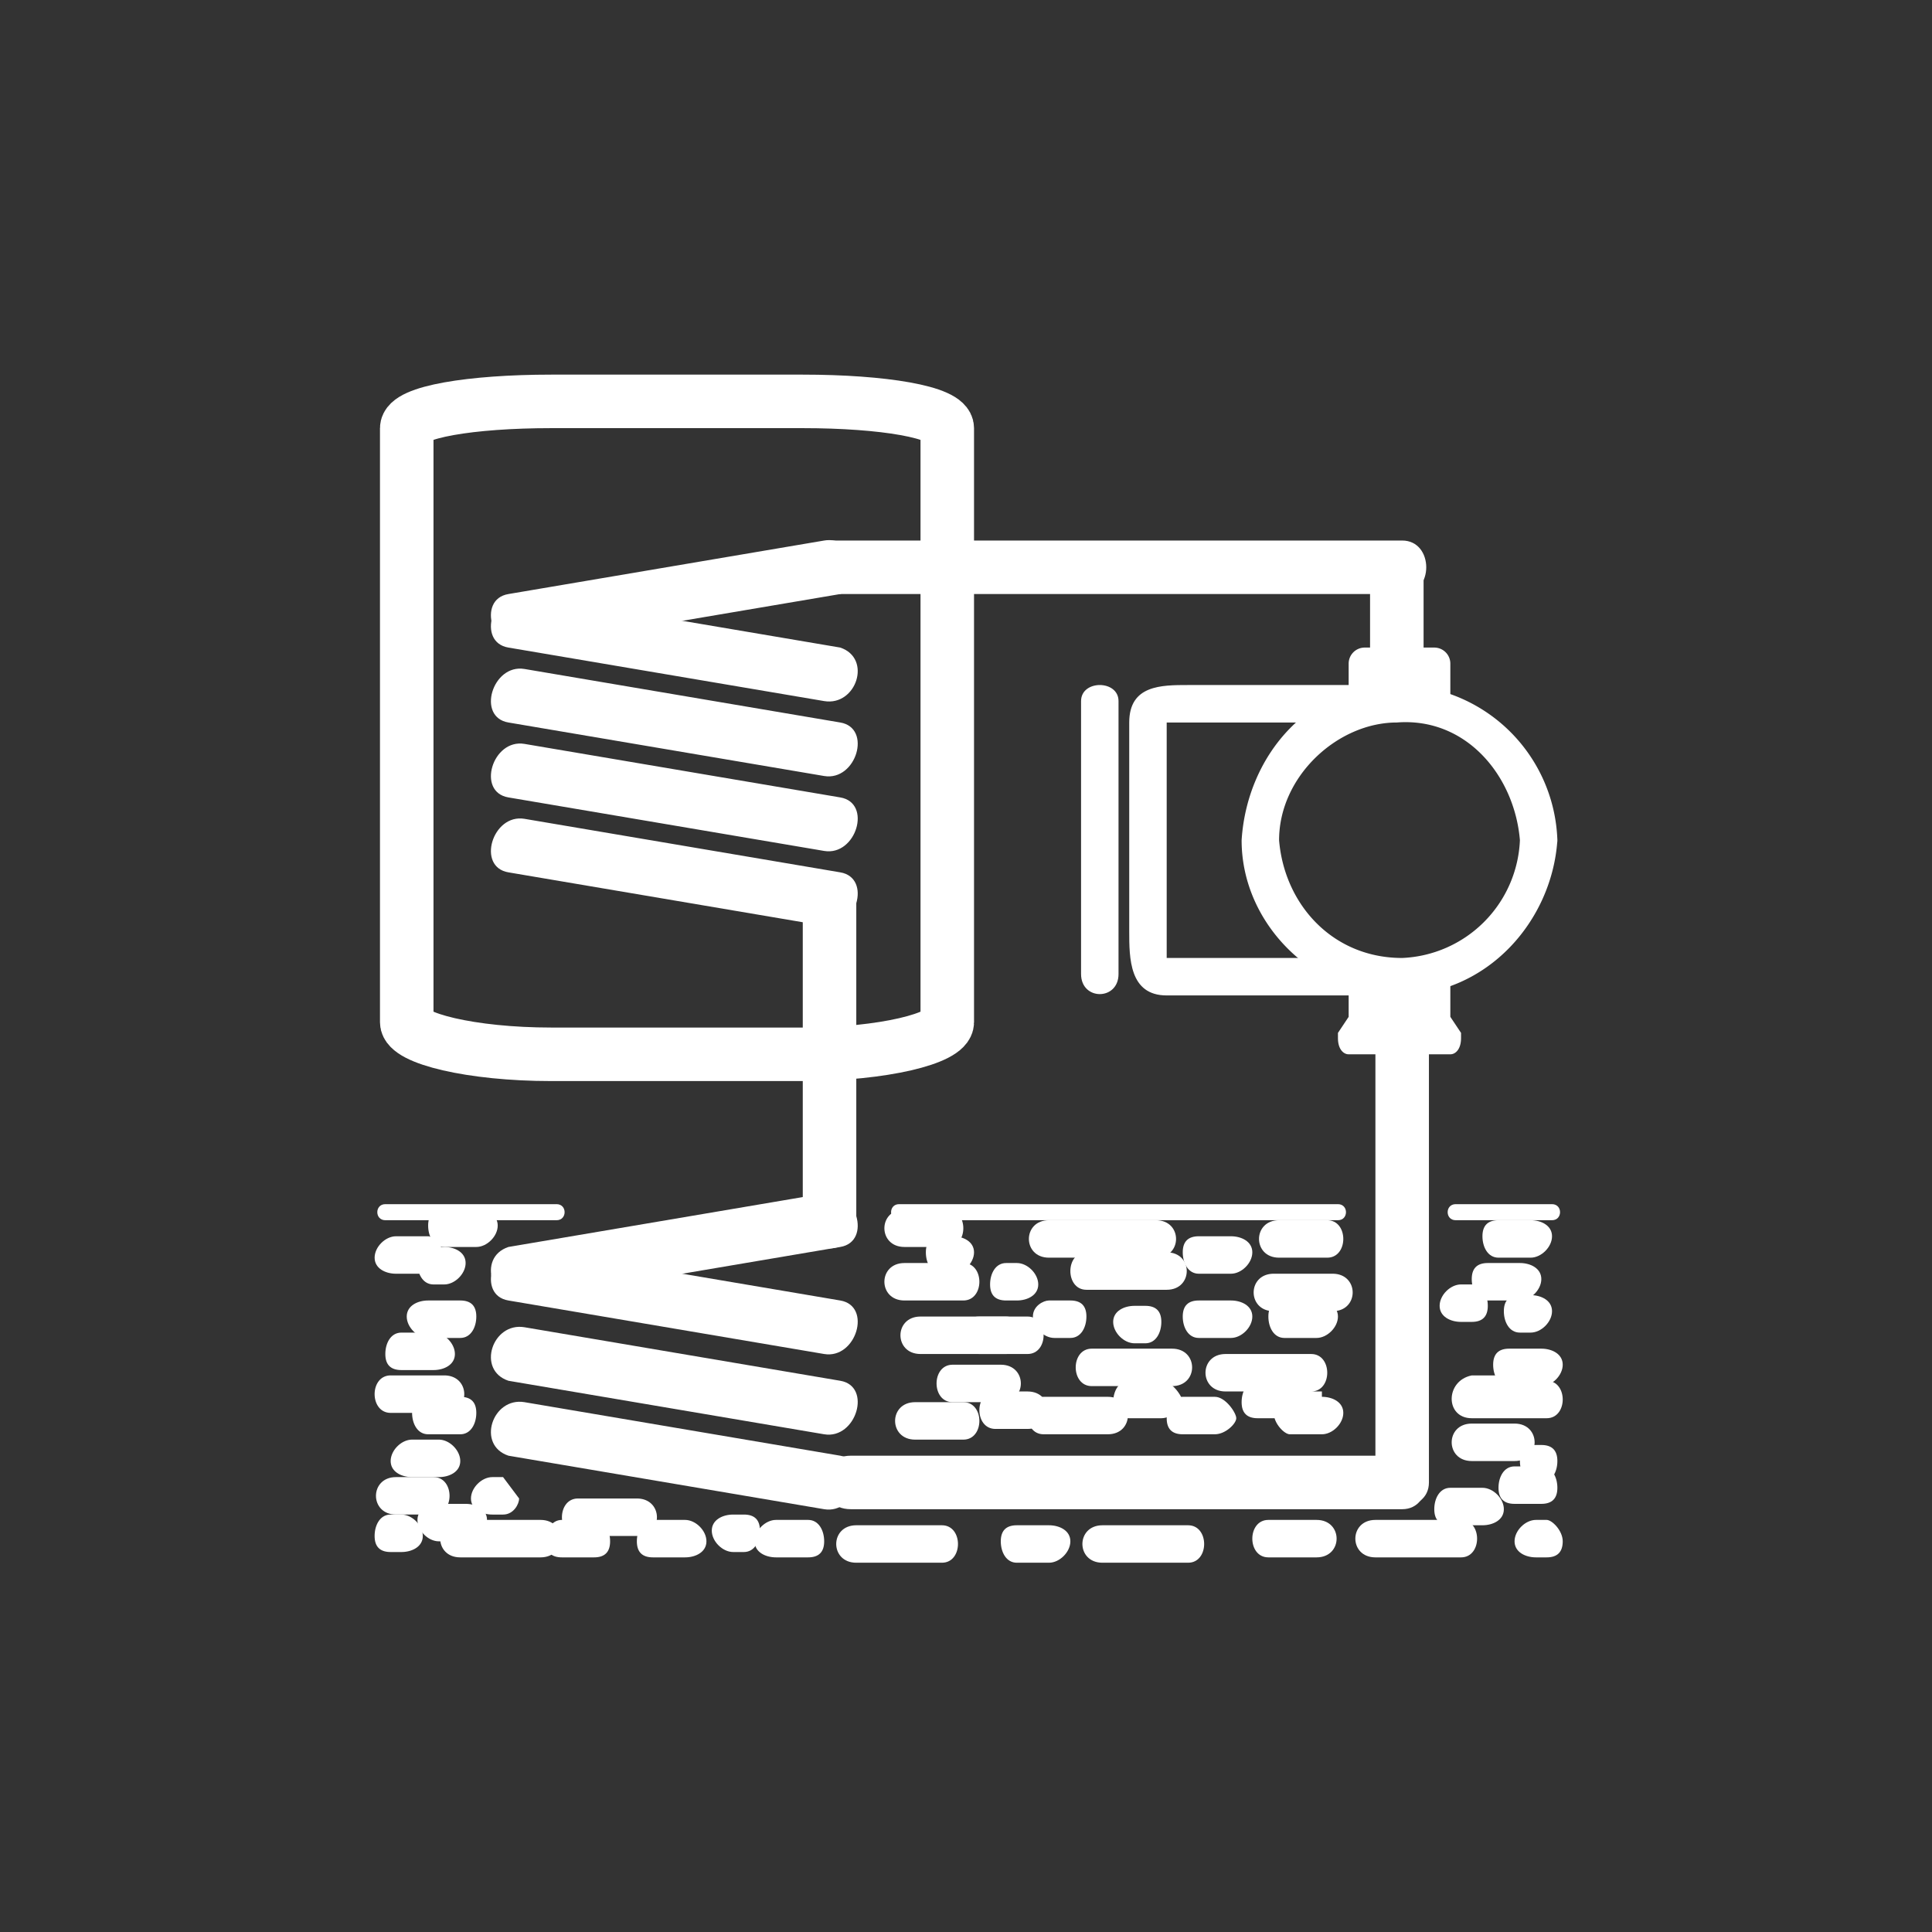 <svg xmlns="http://www.w3.org/2000/svg" width="361" height="361"><rect width="100%" height="100%" fill="#333333" stroke="none"/><path d="M177 191c0 3-12 6-27 6h-47c-15 0-27-3-27-6V80c0-3 12-5 27-5h47c15 0 27 2 27 5v111z" fill="none" stroke="#fff" stroke-width="10" stroke-miterlimit="10"/><path d="M98 121l59-10c6-2 3-11-3-10l-59 10c-6 1-3 11 3 10z" fill="#fff"/><path d="M157 121l-59-10c-6-1-9 9-3 10l59 10c6 1 9-8 3-10zm0 14l-59-10c-6-1-9 9-3 10l59 10c6 1 9-9 3-10zm0 14l-59-10c-6-1-9 9-3 10l59 10c6 1 9-9 3-10zm0 14l-59-10c-6-1-9 9-3 10l59 10c6 1 9-9 3-10zm-2-52h107c6 0 6-10 0-10H155c-6 0-6 10 0 10zm13 117h82c2 0 2-3 0-3h-82c-2 0-2 3 0 3zm115 53h5c2 0 3-1 3-3s-1-4-3-4h-5c-2 0-3 2-3 4s1 3 3 3zm-26 10h16c4 0 4-7 0-7h-16c-5 0-5 7 0 7z" fill="#fff"/><path d="M271 285h6c2 0 4-1 4-3s-2-4-4-4h-6c-2 0-3 2-3 4s1 3 3 3zm15 6h3c2 0 3-1 3-3s-2-4-3-4h-2c-2 0-4 2-4 4s2 3 4 3zm0-63h-6c-2 0-3 1-3 3s1 4 3 4h6c2 0 4-2 4-4s-2-3-4-3zm-11 12h-2c-2 0-4 2-4 4s2 3 4 3h2c2 0 3-1 3-3s-1-4-3-4zm14 17h-14c-5 1-5 8 0 8h14c4 0 4-7 0-7zm-6 9h-8c-5 0-5 7 0 7h8c5 0 5-7 0-7z" fill="#fff"/><path d="M288 252h-6c-2 0-3 1-3 3s1 4 3 4h6c2 0 4-2 4-4s-2-3-4-3zm-4-16h-6c-2 0-3 1-3 3s1 4 3 4h6c2 0 4-2 4-4s-2-3-4-3zm-57 25h-6c-2 0-3 2-3 4s1 3 3 3h6c2 0 4-2 4-3s-2-4-4-4zm61 9h-1c-2 0-3 1-3 3s1 4 3 4h1c2 0 3-2 3-4s-1-3-3-3zM74 283h7c4 0 4-7 0-7h-7c-5 0-5 7 0 7zm95-50h8c4 0 4-7 0-7h-8c-5 0-5 7 0 7zm34 8h15c5 0 5-7 0-7h-15c-4 0-4 7 0 7zm-81 50h6c2 0 4-1 4-3s-2-4-4-4h-6c-2 0-3 2-3 4s1 3 3 3zm124-7h-9c-4 0-4 7 0 7h9c5 0 5-7 0-7zm-58-38h-16c-5 0-5 7 0 7h16c4 0 4-7 0-7zm-107 3h-6c-2 0-3 2-3 4s1 3 3 3h6c2 0 4-1 4-3s-2-4-4-4zm157 9h-3c-2 0-3 2-3 4s1 3 3 3h3c2 0 4-1 4-3s-2-4-4-4zm-50-15h2c2 0 4-1 4-3s-2-4-4-4h-2c-2 0-3 2-3 4s1 3 3 3zm-94 33h-2c-2 0-4 2-4 4s2 3 4 3h2c2 0 3-2 3-3l-3-4zm102 9h-6c-2 0-3 1-3 3s1 4 3 4h6c2 0 4-2 4-4s-2-3-4-3zM86 261h-6c-2 0-3 1-3 3s1 4 3 4h6c2 0 3-2 3-4s-1-3-3-3zm92 1h9c5 0 5-7 0-7h-9c-4 0-4 7 0 7zm28 30h16c4 0 4-7 0-7h-16c-5 0-5 7 0 7zm34-42h6c2 0 4-2 4-4s-2-3-4-3h-6c-2 0-3 1-3 3s1 4 3 4z" fill="#fff"/><path d="M284 249h2c2 0 4-2 4-4s-2-3-4-3h-2c-2 0-3 1-3 3s1 4 3 4zm-67 9h-6c-2 0-3 2-3 4s1 3 3 3h6c2 0 4-2 4-3s-2-4-4-4z" fill="#fff"/><path d="M219 252h-15c-4 0-4 7 0 7h15c5 0 5-7 0-7zm28 8h-6c-1 1-3 2-3 4s2 4 3 4h6c2 0 4-2 4-4s-2-3-4-3zm1-32h-9c-5 0-5 7 0 7h9c4 0 4-7 0-7zm-3 25h-16c-5 0-5 7 0 7h16c4 0 4-7 0-7zM80 231h-6c-2 0-4 2-4 4s2 3 4 3h6c2 0 3-1 3-3s-2-4-3-4zm134 13h-2c-2 0-4 1-4 3s2 4 4 4h2c2 0 3-2 3-4s-1-3-3-3zm-69 47h6c2 0 3-1 3-3s-1-4-3-4h-6c-2 0-4 2-4 4s2 3 4 3zm-59 0h15c5 0 5-7 0-7H86c-5 0-5 7 0 7zm-6-41h6c2 0 3-2 3-4s-1-3-3-3h-6c-2 0-4 1-4 3s2 4 4 4zm91 19h9c4 0 4-7 0-7h-9c-5 0-5 7 0 7zm-11 23h16c4 0 4-7 0-7h-16c-5 0-5 7 0 7zm64-42h6c2 0 4-2 4-4s-2-3-4-3h-6c-2 0-3 1-3 3s1 4 3 4zm-48-12h2c2 0 4-2 4-4s-2-3-4-3h-2c-2 0-3 1-3 3s1 4 3 4z" fill="#fff"/><path d="M180 236h-11c-5 0-5 7 0 7h11c4 0 4-7 0-7zm27 25h-12c-4 0-4 7 0 7h12c5 0 5-7 0-7zm23-30h-6c-2 0-3 1-3 3s1 4 3 4h6c2 0 4-2 4-4s-2-3-4-3zm-38 15h-9c-5 0-5 7 0 7h9c4 0 4-7 0-7z" fill="#fff"/><path d="M200 243h-4c-1 0-3 1-3 3s2 4 4 4h3c2 0 3-2 3-4s-1-3-3-3zM89 226h-6c-2 0-3 1-3 3s1 4 3 4h6c2 0 4-2 4-4s-2-3-4-3zm-2 55h-5c-2 0-4 1-4 3s2 4 4 4h5c2 0 4-2 4-4s-2-3-4-3zm99-14h6c5 0 5-7 0-7h-6c-4 0-4 7 0 7zm-47 16h-2c-2 0-4 1-4 3s2 4 4 4h2c2 0 3-2 3-4s-1-3-3-3zm77-55h-20c-5 0-5 7 0 7h20c5 0 5-7 0-7zm-111 63h6c2 0 3-1 3-3s-1-4-3-4h-6c-2 0-3 2-3 4s1 3 3 3z" fill="#fff"/><path d="M73 290h2c2 0 4-1 4-3s-2-4-4-4h-2c-2 0-3 2-3 4s1 3 3 3zm8-50h2c2 0 4-2 4-4s-2-3-4-3h-2c-2 0-3 1-3 3s1 4 3 4zm1 29h-5c-2 0-4 2-4 4s2 3 4 3h5c2 0 4-1 4-3s-2-4-4-4zm167-31h-11c-5 0-5 7 0 7h11c5 0 5-7 0-7zM83 257H73c-4 0-4 7 0 7h10c5 0 5-7 0-7zm36 23h-11c-4 0-4 7 0 7h11c5 0 5-7 0-7zm165-123a23 23 0 0 1-22 22c-13 0-22-10-23-22 0-12 11-22 22-22 13-1 22 10 23 22 0 4 7 4 7 0a30 30 0 0 0-29-29c-17-1-29 13-30 29 0 16 14 29 29 29 17 0 29-14 30-29 0-5-7-5-7 0z" fill="#fff"/><path d="M271 130a3 3 0 0 1-3 3h-13a3 3 0 0 1-3-3v-6a3 3 0 0 1 3-3h13a3 3 0 0 1 3 3v6zm0 60a3 3 0 0 1-3 3h-13a3 3 0 0 1-3-3v-6a3 3 0 0 1 3-3h13a3 3 0 0 1 3 3v6z" fill="#fff"/><path d="M273 194c0 2-1 3-2 3h-19c-1 0-2-1-2-3v-1l2-3h19l2 3v1zm-14-15h-41c-1 0 0 1 0 0v-44c0-1 0 0 0 0h41c4 0 4-7 0-7h-37c-5 0-11 0-11 7v39c0 5 0 12 7 12h41c4 0 4-7 0-7zm-57-48v51c0 5 7 5 7 0v-51c0-4-7-4-7 0zM98 243l59-10c6-1 3-11-3-10l-59 10c-6 2-3 11 3 10zm59 15l-59-10c-6-1-9 8-3 10l59 10c6 1 9-9 3-10zm0 14l-59-10c-6-1-9 8-3 10l59 10c6 1 9-9 3-10z" fill="#fff"/><path d="M159 282h103c6 0 6-10 0-10H159c-7 0-7 10 0 10zm-2-39l-59-10c-6-1-9 9-3 10l59 10c6 1 9-9 3-10zm-7-75v60c0 7 10 7 10 0v-60c0-6-10-6-10 0z" fill="#fff"/><path d="M257 192v85c0 6 10 6 10 0v-85c0-7-10-7-10 0zm-1-86v22c0 6 10 6 10 0v-22c0-6-10-6-10 0zm16 122h18c2 0 2-3 0-3h-18c-2 0-2 3 0 3zm-200 0h32c2 0 2-3 0-3H72c-2 0-2 3 0 3z" fill="#fff"/></svg>
